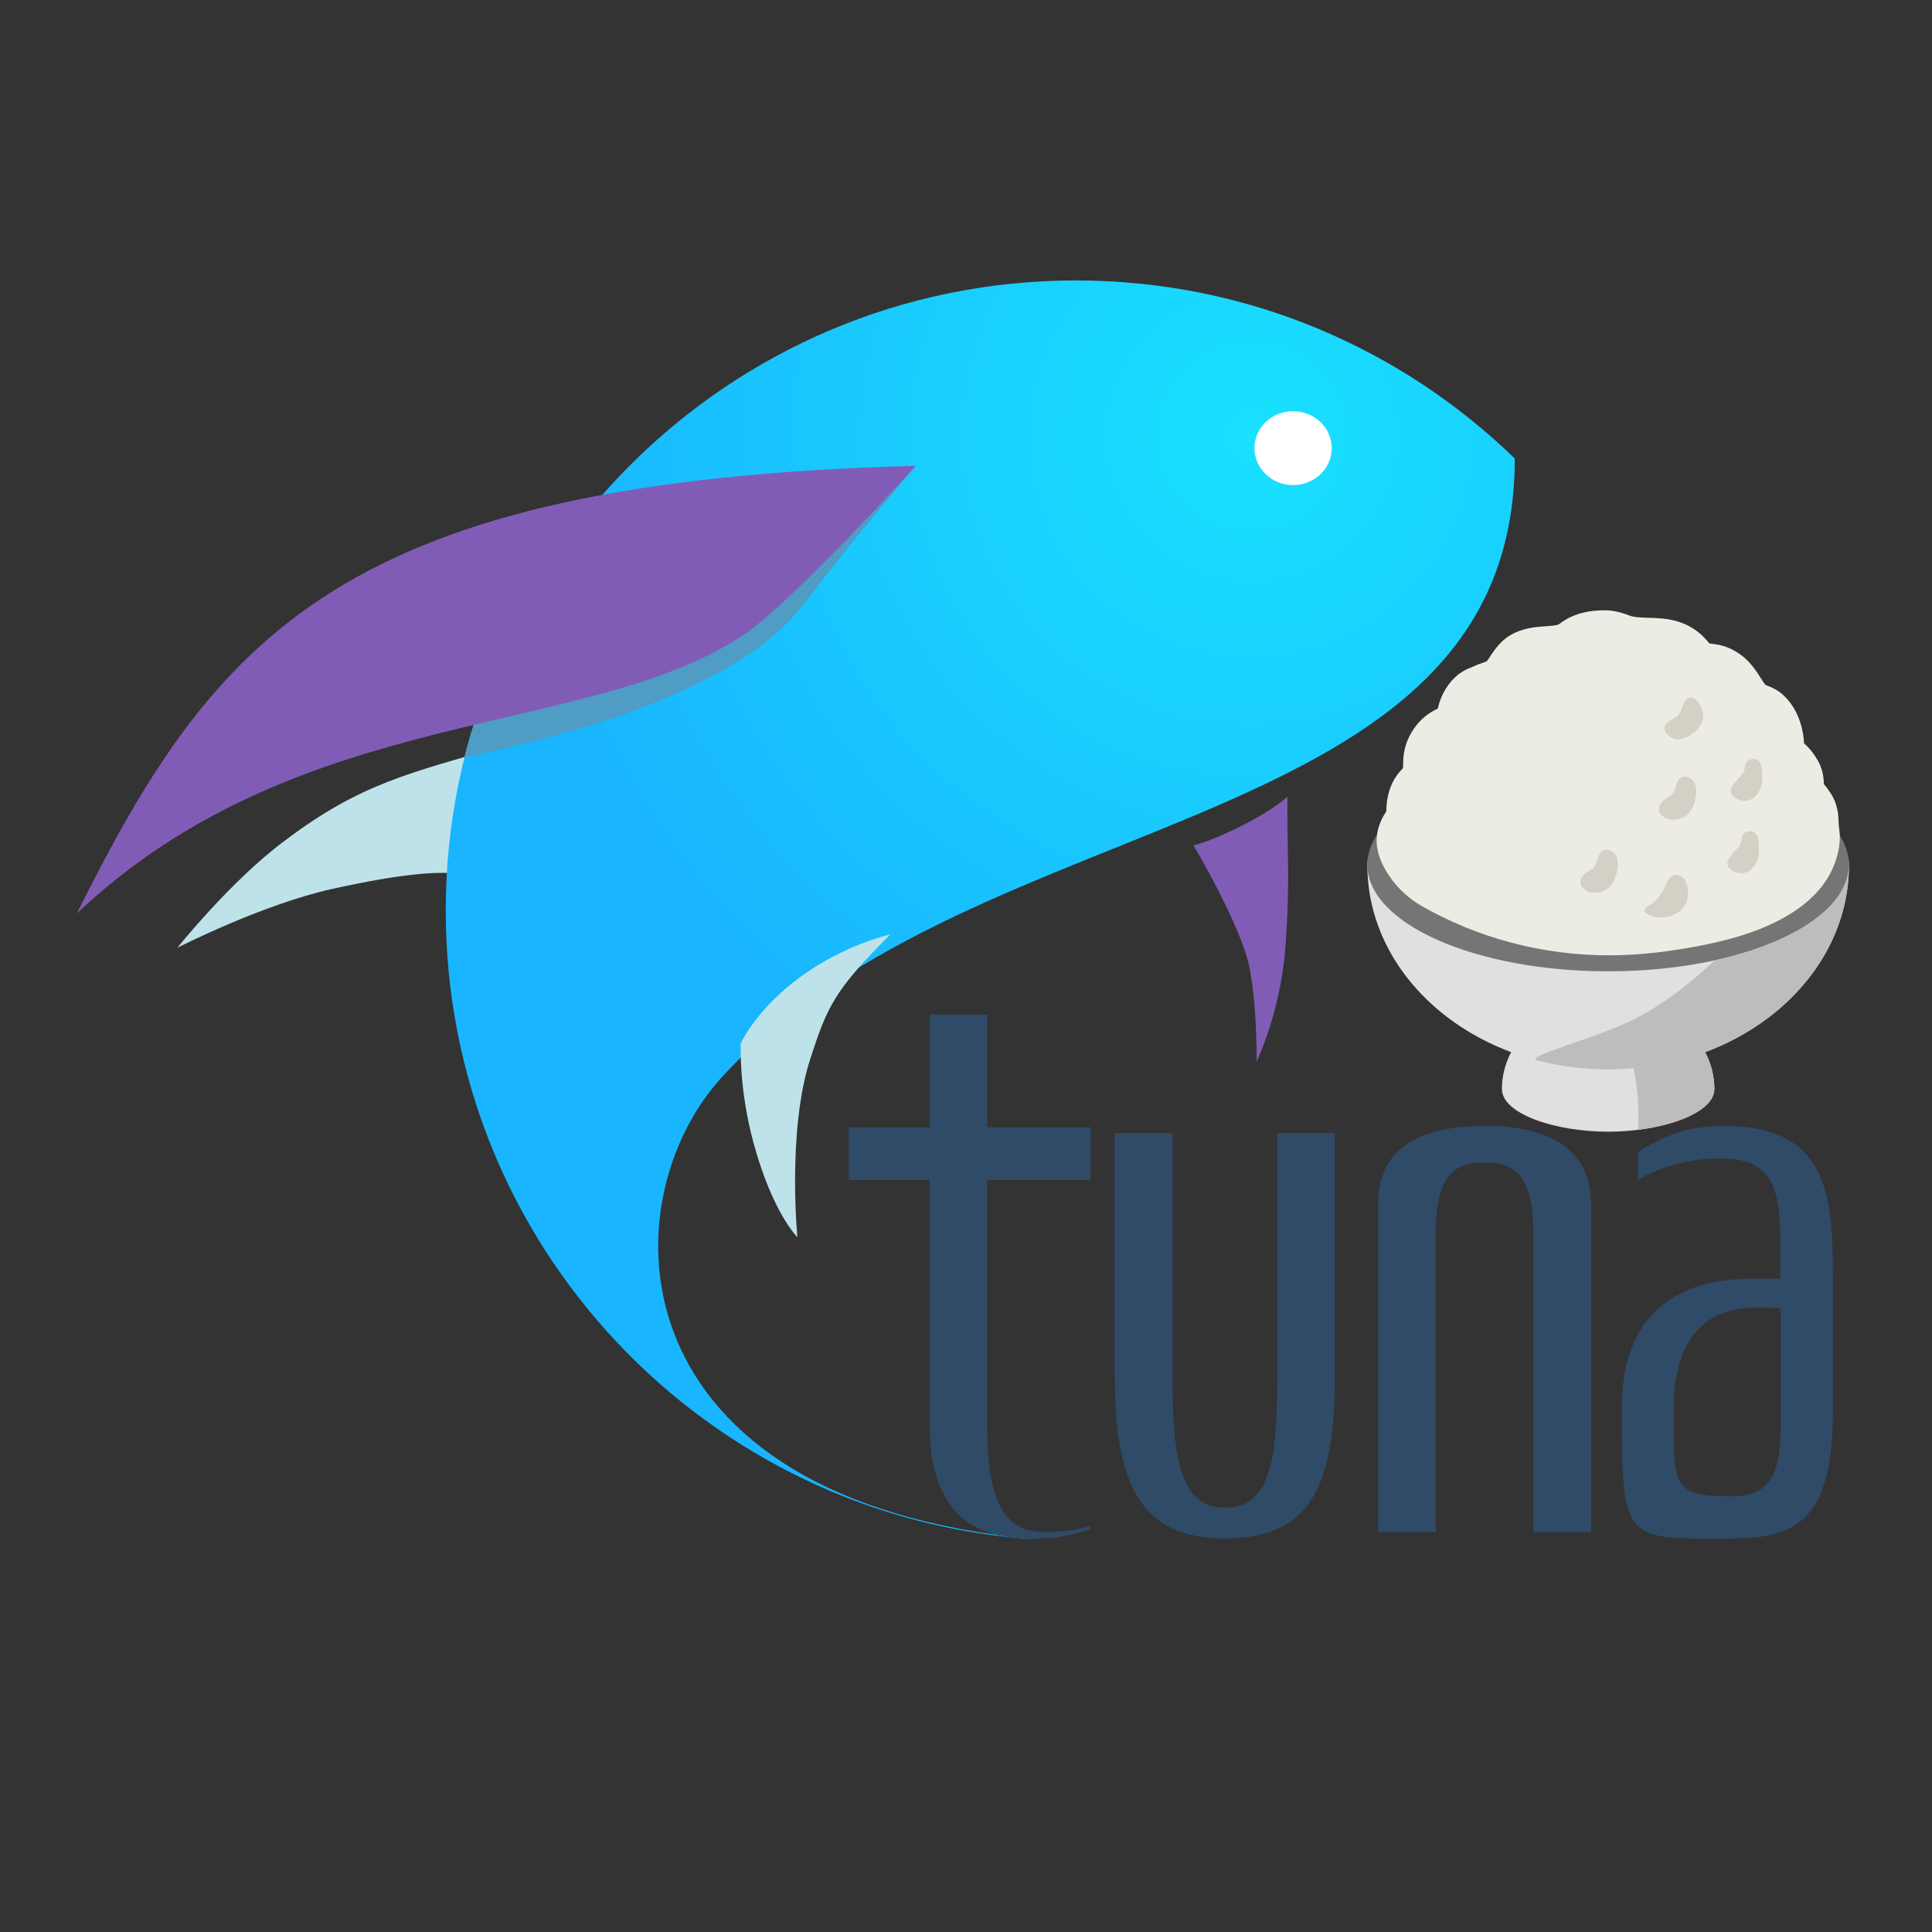 <?xml version="1.0" encoding="UTF-8" standalone="no"?>
<!-- Created with Inkscape (http://www.inkscape.org/) -->

<svg
   xmlns:dc="http://purl.org/dc/elements/1.1/"
   xmlns:cc="http://creativecommons.org/ns#"
   xmlns:rdf="http://www.w3.org/1999/02/22-rdf-syntax-ns#"
   xmlns:svg="http://www.w3.org/2000/svg"
   xmlns="http://www.w3.org/2000/svg"
   xmlns:xlink="http://www.w3.org/1999/xlink"
   xmlns:sodipodi="http://sodipodi.sourceforge.net/DTD/sodipodi-0.dtd"
   xmlns:inkscape="http://www.inkscape.org/namespaces/inkscape"
   width="345"
   height="345"
   id="svg4262"
   version="1.1"
   inkscape:version="0.92.4 (unknown)"
   sodipodi:docname="tuna-logo-flat.svg"
   inkscape:export-filename="/tmp/tuna-logo.png"
   inkscape:export-xdpi="66.782608"
   inkscape:export-ydpi="66.782608">
  <rect width="100%" height="100%" fill="#333333" stroke="none"/>
  <defs
     id="defs4264">
    <linearGradient
       id="linearGradient9182">
      <stop
         style="stop-color:#55c7ff;stop-opacity:1;"
         offset="0"
         id="stop9184" />
      <stop
         style="stop-color:#2b69ff;stop-opacity:1;"
         offset="1"
         id="stop9186" />
    </linearGradient>
    <linearGradient
       id="linearGradient5892"
       spreadMethod="pad"
       gradientTransform="matrix(190.607,0,0,190.607,-234.071,40.419)"
       gradientUnits="userSpaceOnUse"
       y2="0"
       x2="1"
       y1="0"
       x1="0">
      <stop
         id="stop5894"
         offset="0"
         style="stop-opacity:1;stop-color:#19e1fe" />
      <stop
         id="stop5896"
         offset="1"
         style="stop-opacity:1;stop-color:#19b5fe" />
    </linearGradient>
    <radialGradient
       fx="0"
       fy="0"
       cx="0"
       cy="0"
       r="1"
       gradientUnits="userSpaceOnUse"
       gradientTransform="matrix(153.352,0,0,153.352,185.947,-313.365)"
       spreadMethod="pad"
       id="radialGradient72-9">
      <stop
         style="stop-opacity:1;stop-color:#339dff"
         offset="0"
         id="stop74-4" />
      <stop
         style="stop-opacity:1;stop-color:#4552ff"
         offset="1"
         id="stop76-9" />
    </radialGradient>
    <radialGradient
       inkscape:collect="always"
       xlink:href="#linearGradient5892"
       id="radialGradient6635"
       cx="158.601"
       cy="-4.675"
       fx="158.601"
       fy="-4.675"
       r="95.449"
       gradientTransform="matrix(0.394,1.311,-1.317,0.396,146.002,-227.781)"
       gradientUnits="userSpaceOnUse" />
  </defs>
  <sodipodi:namedview
     id="base"
     pagecolor="#ffffff"
     bordercolor="#666666"
     borderopacity="1.0"
     inkscape:pageopacity="0.0"
     inkscape:pageshadow="2"
     inkscape:zoom="1.979899"
     inkscape:cx="167.46006"
     inkscape:cy="157.00291"
     inkscape:document-units="px"
     inkscape:current-layer="g4232"
     showgrid="false"
     inkscape:window-width="1916"
     inkscape:window-height="1033"
     inkscape:window-x="0"
     inkscape:window-y="32"
     inkscape:window-maximized="0"
     fit-margin-top="0"
     fit-margin-left="0"
     fit-margin-right="0"
     fit-margin-bottom="0"
     showguides="true"
     inkscape:guide-bbox="true" />
  <g
     inkscape:label="Layer 1"
     inkscape:groupmode="layer"
     id="layer1"
     transform="translate(-0.544,98.464)">
    <g
       id="g4232"
       transform="translate(9.38,1.082)">
      <path
         sodipodi:nodetypes="cccccc"
         inkscape:connector-curvature="0"
         id="path9214"
         d="m 80.737,33.735 c -16.264,4.716 -25.273,6.644 -38.712,16.838 -9.546,7.048 -19.185,19.119 -19.185,19.119 0,0 15.138,-7.744 27.697,-10.513 12.56,-2.769 18.362,-3.078 22.293,-2.753 0.785,-7.364 5.896,-16.229 7.906,-22.691 z"
         style="fill:#bee2e9;fill-opacity:1;stroke:none"
         inkscape:export-filename="/home/bigeagle/workspace/tuna/mirror-web/static/img/logo-small.png"
         inkscape:export-xdpi="19.55286"
         inkscape:export-ydpi="19.55286" />
      <path
         d="m 70.763,63.054 c 0,59.746 46.567,108.607 105.386,112.288 l 0,0 C 100.591,168.476 99.412,115.082 120.294,92.554 l 0,0 C 166.211,43.01 261.661,50.661 261.661,-17.668 l 0,0 c -20.262,-19.678 -47.903,-31.799 -78.379,-31.799 l 0,0 c -62.143,0 -112.519,50.377 -112.519,112.521"
         style="fill:url(#radialGradient6635);fill-opacity:1;stroke:none"
         id="path5880"
         inkscape:connector-curvature="0" />
      <path
         sodipodi:nodetypes="csscsc"
         inkscape:connector-curvature="0"
         id="path9200"
         d="m 154.707,-16.359 c 0,0 -11.271,13.162 -19.801,24.435 -6.173,8.159 -17.09,14.326 -31.128,19.491 -12.552,4.618 -29.664,8.124 -29.664,8.124 0,0 2.571,-11.42 5.68,-13.289 8.202,-4.931 74.913,-38.761 74.913,-38.761 z"
         style="fill:#4f9cc5;fill-opacity:1;stroke:none"
         inkscape:export-filename="/home/bigeagle/workspace/tuna/mirror-web/static/img/logo-small.png"
         inkscape:export-xdpi="19.55286"
         inkscape:export-ydpi="19.55286" />
      <path
         sodipodi:nodetypes="cscscsc"
         inkscape:connector-curvature="0"
         id="path9226"
         d="m 150.129,67.329 c -9.947,9.967 -11.228,12.818 -14.267,22.188 -4.161,12.831 -2.309,31.857 -2.309,31.857 0,0 -4.394,-4.235 -7.835,-16.845 -2.644,-9.688 -2.286,-17.708 -2.286,-17.708 0,0 2.603,-5.999 10.596,-11.872 7.993,-5.873 16.101,-7.622 16.101,-7.622 z"
         style="fill:#bee2e9;fill-opacity:1;stroke:none"
         inkscape:export-filename="/home/bigeagle/workspace/tuna/mirror-web/static/img/logo-small.png"
         inkscape:export-xdpi="19.55286"
         inkscape:export-ydpi="19.55286" />
      <path
         sodipodi:nodetypes="cscscsc"
         inkscape:connector-curvature="0"
         id="path9240"
         d="m 221.058,42.73 c -0.089,10.144 0.536,14.597 -0.355,26.849 -0.837,11.499 -5.151,20.492 -5.151,20.492 0,0 0.177,-9.255 -1.243,-16.73 -1.421,-7.475 -10.036,-21.957 -10.036,-21.957 0,0 1.993,-0.245 7.721,-3.028 6.556,-3.186 9.064,-5.626 9.064,-5.626 z"
         style="fill:#815cb7;fill-opacity:1;stroke:none"
         inkscape:export-filename="/home/bigeagle/workspace/tuna/mirror-web/static/img/logo-small.png"
         inkscape:export-xdpi="19.55286"
         inkscape:export-ydpi="19.55286" />
      <ellipse
         ry="6.594"
         rx="6.899"
         cy="-19.521"
         cx="222.074"
         inkscape:export-ydpi="19.55286"
         inkscape:export-xdpi="19.55286"
         inkscape:export-filename="/home/bigeagle/workspace/tuna/mirror-web/static/img/logo-small.png"
         id="path5116"
         style="fill:#ffffff;fill-opacity:1;stroke:none" />
      <path
         d="m 167.468,155.616 c 0,13.679 3.643,18.418 10.04,18.418 3.426,0 5.995,-0.365 8.382,-1.099 l 0,0.531 c -2.714,0.999 -5.856,1.715 -9.426,1.715 -5.854,0 -19.278,0 -19.278,-20.137 l 0,-43.862 -14.464,0 0,-9.425 14.464,0 0,-20.136 10.282,0 0,20.136 18.422,0 0,9.425 -18.422,0 0,44.433 z"
         style="fill:#2f4b68;fill-opacity:1;fill-rule:nonzero;stroke:none"
         id="path24-1"
         inkscape:connector-curvature="0" />
      <path
         d="m 229.526,102.778 0,43.311 c 0,19.85 -4.354,29.092 -19.646,29.092 -14.799,0 -19.647,-9.242 -19.647,-29.092 l 0,-43.311 10.283,0 0,41.842 c 0,14.423 0.685,25.073 9.364,25.073 8.981,0 9.364,-10.649 9.364,-25.073 l 0,-41.842 10.282,0 z"
         style="fill:#2f4b68;fill-opacity:1;fill-rule:nonzero;stroke:none"
         id="path28-5"
         inkscape:connector-curvature="0" />
      <path
         sodipodi:nodetypes="cccszsccscc"
         d="m 275.264,129.666 0,44.372 -10.281,0 0,-53.184 c 0,-10.886 -3.586,-12.838 -8.812,-12.822 -5.225,0.016 -8.632,2.248 -8.632,12.723 l 0,53.283 -10.282,0 0,-58.433 c 0,-9.13 5.872,-13.965 18.779,-14.111 12.655,-0.144 19.228,4.916 19.228,13.778"
         style="fill:#2f4b68;fill-opacity:1;fill-rule:nonzero;stroke:none"
         id="path32-6"
         inkscape:connector-curvature="0" />
      <path
         sodipodi:nodetypes="sssssscsssscsccsc"
         d="m 309.191,134.828 c 0,-0.959 -0.204,-0.857 -4.549,-0.857 -8.568,0 -14.627,5.081 -14.627,18.218 0,13.706 -0.323,15.464 10.384,15.464 8.419,0 8.793,-6.22 8.793,-15.036 0,0 0,-12.687 0,-17.789 z m 9.262,-3.632 0,21.421 c 0,19.144 -6.406,22.565 -18.055,22.565 -18.995,0 -19.646,1.169 -19.646,-22.993 0,-23.563 18.463,-23.419 25.032,-23.419 6.426,0 3.264,0.713 3.264,0.713 0,-13.424 1.214,-22.176 -10.649,-22.176 -6.03,0 -11.641,1.913 -14.729,3.815 l 0,-4.895 c 4.492,-3.064 9.336,-4.734 15.301,-4.734 19.993,0 19.483,14.362 19.483,29.703"
         style="fill:#2f4b68;fill-opacity:1;fill-rule:nonzero;stroke:none"
         id="path36-9"
         inkscape:connector-curvature="0" />
      <path
         d="M 4.873,63.593 C 29.674,13.85 52.23,-13.654 154.707,-16.371 c 0,0 -21.468,23.714 -30.162,29.769 C 97.064,32.539 44.855,25.66 4.873,63.593"
         style="fill:#815cb7;fill-opacity:1;fill-rule:nonzero;stroke:none"
         id="path150-3"
         inkscape:connector-curvature="0" />
    </g>
    <g
       id="图层_1"
       transform="matrix(0.802,0,0,0.802,236.44,5.516)">
      <g
         id="g141">
        <g
           id="g121">
          <path
             id="path111"
             style="fill:#e0e0e0"
             d="m 40.28,112.82 c 0,-11.08 10.59,-20.06 23.65,-20.06 13.06,0 23.65,8.98 23.65,20.06 0,5.54 -11.83,9.51 -23.65,9.51 -11.83,0 -23.65,-3.97 -23.65,-9.51 z"
             inkscape:connector-curvature="0" />
          <path
             id="path113"
             style="fill:#bdbdbd"
             d="m 87.58,112.82 c 0,-11.08 -10.59,-20.06 -23.65,-20.06 -0.04,0 -0.07,0 -0.11,0 5,8.79 7.39,19.06 6.75,29.15 9.24,-1.14 17.01,-4.6 17.01,-9.09 z"
             inkscape:connector-curvature="0" />
          <path
             id="path115"
             style="fill:#e0e0e0"
             d="m 117.54,63 c 0,25.11 -24,45.46 -53.61,45.46 -29.61,0 -53.61,-20.35 -53.61,-45.46 0,-25.11 107.22,-25.11 107.22,0 z"
             inkscape:connector-curvature="0" />
          <ellipse
             id="ellipse117"
             style="fill:#757576"
             ry="23.73"
             rx="53.61"
             cy="62.89"
             cx="63.93" />
          <path
             id="path119"
             style="fill:#bdbdbd"
             d="M 117.54,62.95 C 117.49,72.26 105.32,80.3 87.65,84.17 82.78,88.79 75.51,94.8 67.7,98.25 c -8.49,3.75 -22.37,7.46 -19.64,8.18 5.02,1.32 10.35,2.03 15.88,2.03 29.61,0 53.61,-20.35 53.61,-45.46 -0.01,-0.01 -0.01,-0.03 -0.01,-0.05 z"
             inkscape:connector-curvature="0" />
        </g>
        <g
           id="g139">
          <path
             id="path123"
             style="fill:#edece4"
             d="M 63.19,6.24 H 63.12 C 60.48,6.25 56.55,6.58 53.05,9.29 52.64,9.61 51.3,9.7 50.14,9.78 c -1.94,0.13 -4.36,0.29 -6.84,1.4 -3.01,1.35 -4.54,3.67 -5.56,5.21 -0.3,0.46 -0.72,1.08 -0.91,1.25 0,0 -0.51,0.17 -0.86,0.29 -0.68,0.24 -1.37,0.49 -2.02,0.8 -0.16,0.08 -0.29,0.13 -0.42,0.18 -0.55,0.22 -1.3,0.52 -2.11,1.03 -2.31,1.44 -4.19,4.03 -5.08,6.91 -0.13,0.43 -0.23,0.85 -0.34,1.27 -2.11,0.97 -3.93,2.47 -5.23,4.35 -1.6,2.29 -2.42,4.76 -2.47,7.35 l -0.01,0.52 c 0,0.33 -0.01,0.76 -0.04,1.05 -0.03,0.04 -0.08,0.09 -0.12,0.13 -0.5,0.54 -1.18,1.27 -1.78,2.29 -1.2,2.07 -1.8,4.48 -1.81,7.19 -0.75,1.16 -1.65,2.7 -2.01,4.84 -0.55,3.19 0.6,5.89 1.51,7.64 1.84,3.48 4.87,6.59 8.33,8.57 12.59,7.21 27.02,11.01 41.75,11.01 3.38,0 6.83,-0.2 10.23,-0.59 3.56,-0.42 6.82,-0.92 9.96,-1.53 6.75,-1.33 15.37,-3.49 22.27,-8.52 3.78,-2.77 6.4,-6.06 7.78,-9.77 1.08,-2.88 1.4,-5.56 0.98,-7.99 -0.06,-0.39 -0.06,-0.76 -0.08,-1.14 -0.07,-1.67 -0.17,-4.19 -1.89,-6.7 -0.34,-0.52 -0.81,-1.2 -1.42,-1.9 0,-0.5 -0.02,-1.06 -0.11,-1.65 -0.32,-2.01 -0.98,-3.31 -1.88,-4.64 -0.7,-1.06 -1.45,-1.93 -2.4,-2.77 -0.02,-0.16 -0.03,-0.32 -0.04,-0.46 -0.05,-0.58 -0.11,-1.14 -0.19,-1.66 -0.61,-3.51 -2.03,-6.35 -4.23,-8.46 -1.37,-1.34 -2.89,-1.93 -3.89,-2.33 C 99.13,22.92 99.05,22.89 98.97,22.86 98.58,22.39 98.21,21.81 97.8,21.16 96.5,19.11 94.72,16.31 90.74,14.6 89.31,13.98 87.96,13.81 86.98,13.68 86.81,13.66 86.65,13.64 86.47,13.62 86.4,13.53 86.32,13.43 86.24,13.34 82.02,8.14 76.55,8 72.91,7.9 71.19,7.85 69.71,7.82 68.57,7.37 66.57,6.59 64.88,6.24 63.19,6.24 Z"
             inkscape:connector-curvature="0" />
          <g
             id="g137">
            <path
               id="path125"
               style="fill:#d3d1c5"
               d="m 81.73,25.82 c -0.13,0.08 -0.27,0.19 -0.42,0.34 -0.86,0.87 -0.98,2.43 -1.77,3.4 -0.87,1.05 -2.76,1.24 -3.05,2.72 -0.26,1.32 1.47,2.54 2.65,2.67 1.4,0.16 3.25,-0.89 4.26,-1.77 1.23,-1.09 2.11,-2.99 1.55,-4.59 -0.43,-1.24 -1.72,-3.65 -3.22,-2.77 z"
               inkscape:connector-curvature="0" />
            <path
               id="path127"
               style="fill:#d3d1c5"
               d="m 79.44,44.29 c -0.53,1.06 -0.66,2.65 -1.54,3.21 -0.79,0.52 -1.59,0.87 -2.18,1.64 -0.41,0.54 -0.48,0.78 -0.48,1.45 -0.01,0.9 0.2,0.93 0.85,1.5 1.43,1.22 3.58,0.9 5.07,-0.04 2.33,-1.45 4.01,-8.45 -0.12,-8.78 -0.82,-0.05 -1.28,0.4 -1.6,1.02 z"
               inkscape:connector-curvature="0" />
            <path
               id="path129"
               style="fill:#d3d1c5"
               d="m 62,60.54 c -0.53,1.06 -0.66,2.65 -1.54,3.21 -0.78,0.51 -1.59,0.86 -2.18,1.64 -0.41,0.54 -0.49,0.79 -0.49,1.45 0,0.9 0.2,0.93 0.86,1.5 1.42,1.22 3.58,0.9 5.06,-0.03 2.33,-1.46 4,-8.46 -0.11,-8.78 -0.84,-0.06 -1.28,0.39 -1.6,1.01 z"
               inkscape:connector-curvature="0" />
            <path
               id="path131"
               style="fill:#d3d1c5"
               d="m 97.36,46.86 c 0.54,-0.81 0.85,-1.77 0.87,-2.71 0.02,-1.27 0.18,-3.51 -0.88,-4.48 -0.68,-0.62 -2.28,-0.37 -2.73,0.44 -0.27,0.48 -0.21,1.34 -0.41,1.89 -0.55,1.42 -3.62,3.33 -2.92,4.98 0.38,0.91 1.74,1.58 2.64,1.68 1.41,0.18 2.65,-0.63 3.43,-1.8 z"
               inkscape:connector-curvature="0" />
            <path
               id="path133"
               style="fill:#d3d1c5"
               d="m 96.63,62.98 c 0.54,-0.81 0.86,-1.77 0.87,-2.71 0.02,-1.27 0.19,-3.51 -0.87,-4.48 -0.68,-0.62 -2.28,-0.37 -2.74,0.44 -0.27,0.48 -0.2,1.34 -0.42,1.89 -0.54,1.42 -3.61,3.33 -2.91,4.99 0.39,0.9 1.74,1.57 2.64,1.68 1.42,0.17 2.65,-0.65 3.43,-1.81 z"
               inkscape:connector-curvature="0" />
            <path
               id="path135"
               style="fill:#d3d1c5"
               d="m 81.05,71.94 c 0.14,-0.22 0.25,-0.46 0.34,-0.7 0.66,-1.85 0.47,-5.4 -1.85,-6.06 -1.31,-0.37 -2.43,1.12 -2.8,2.17 -0.3,0.84 -0.47,1.15 -1.02,1.93 -0.63,0.89 -1.13,1.67 -2.04,2.28 -0.5,0.34 -1.87,0.95 -1.63,1.75 0.13,0.44 1.49,0.95 1.89,1.08 2.36,0.77 5.79,-0.2 7.11,-2.45 z"
               inkscape:connector-curvature="0" />
          </g>
        </g>
      </g>
    </g>
  </g>
</svg>
